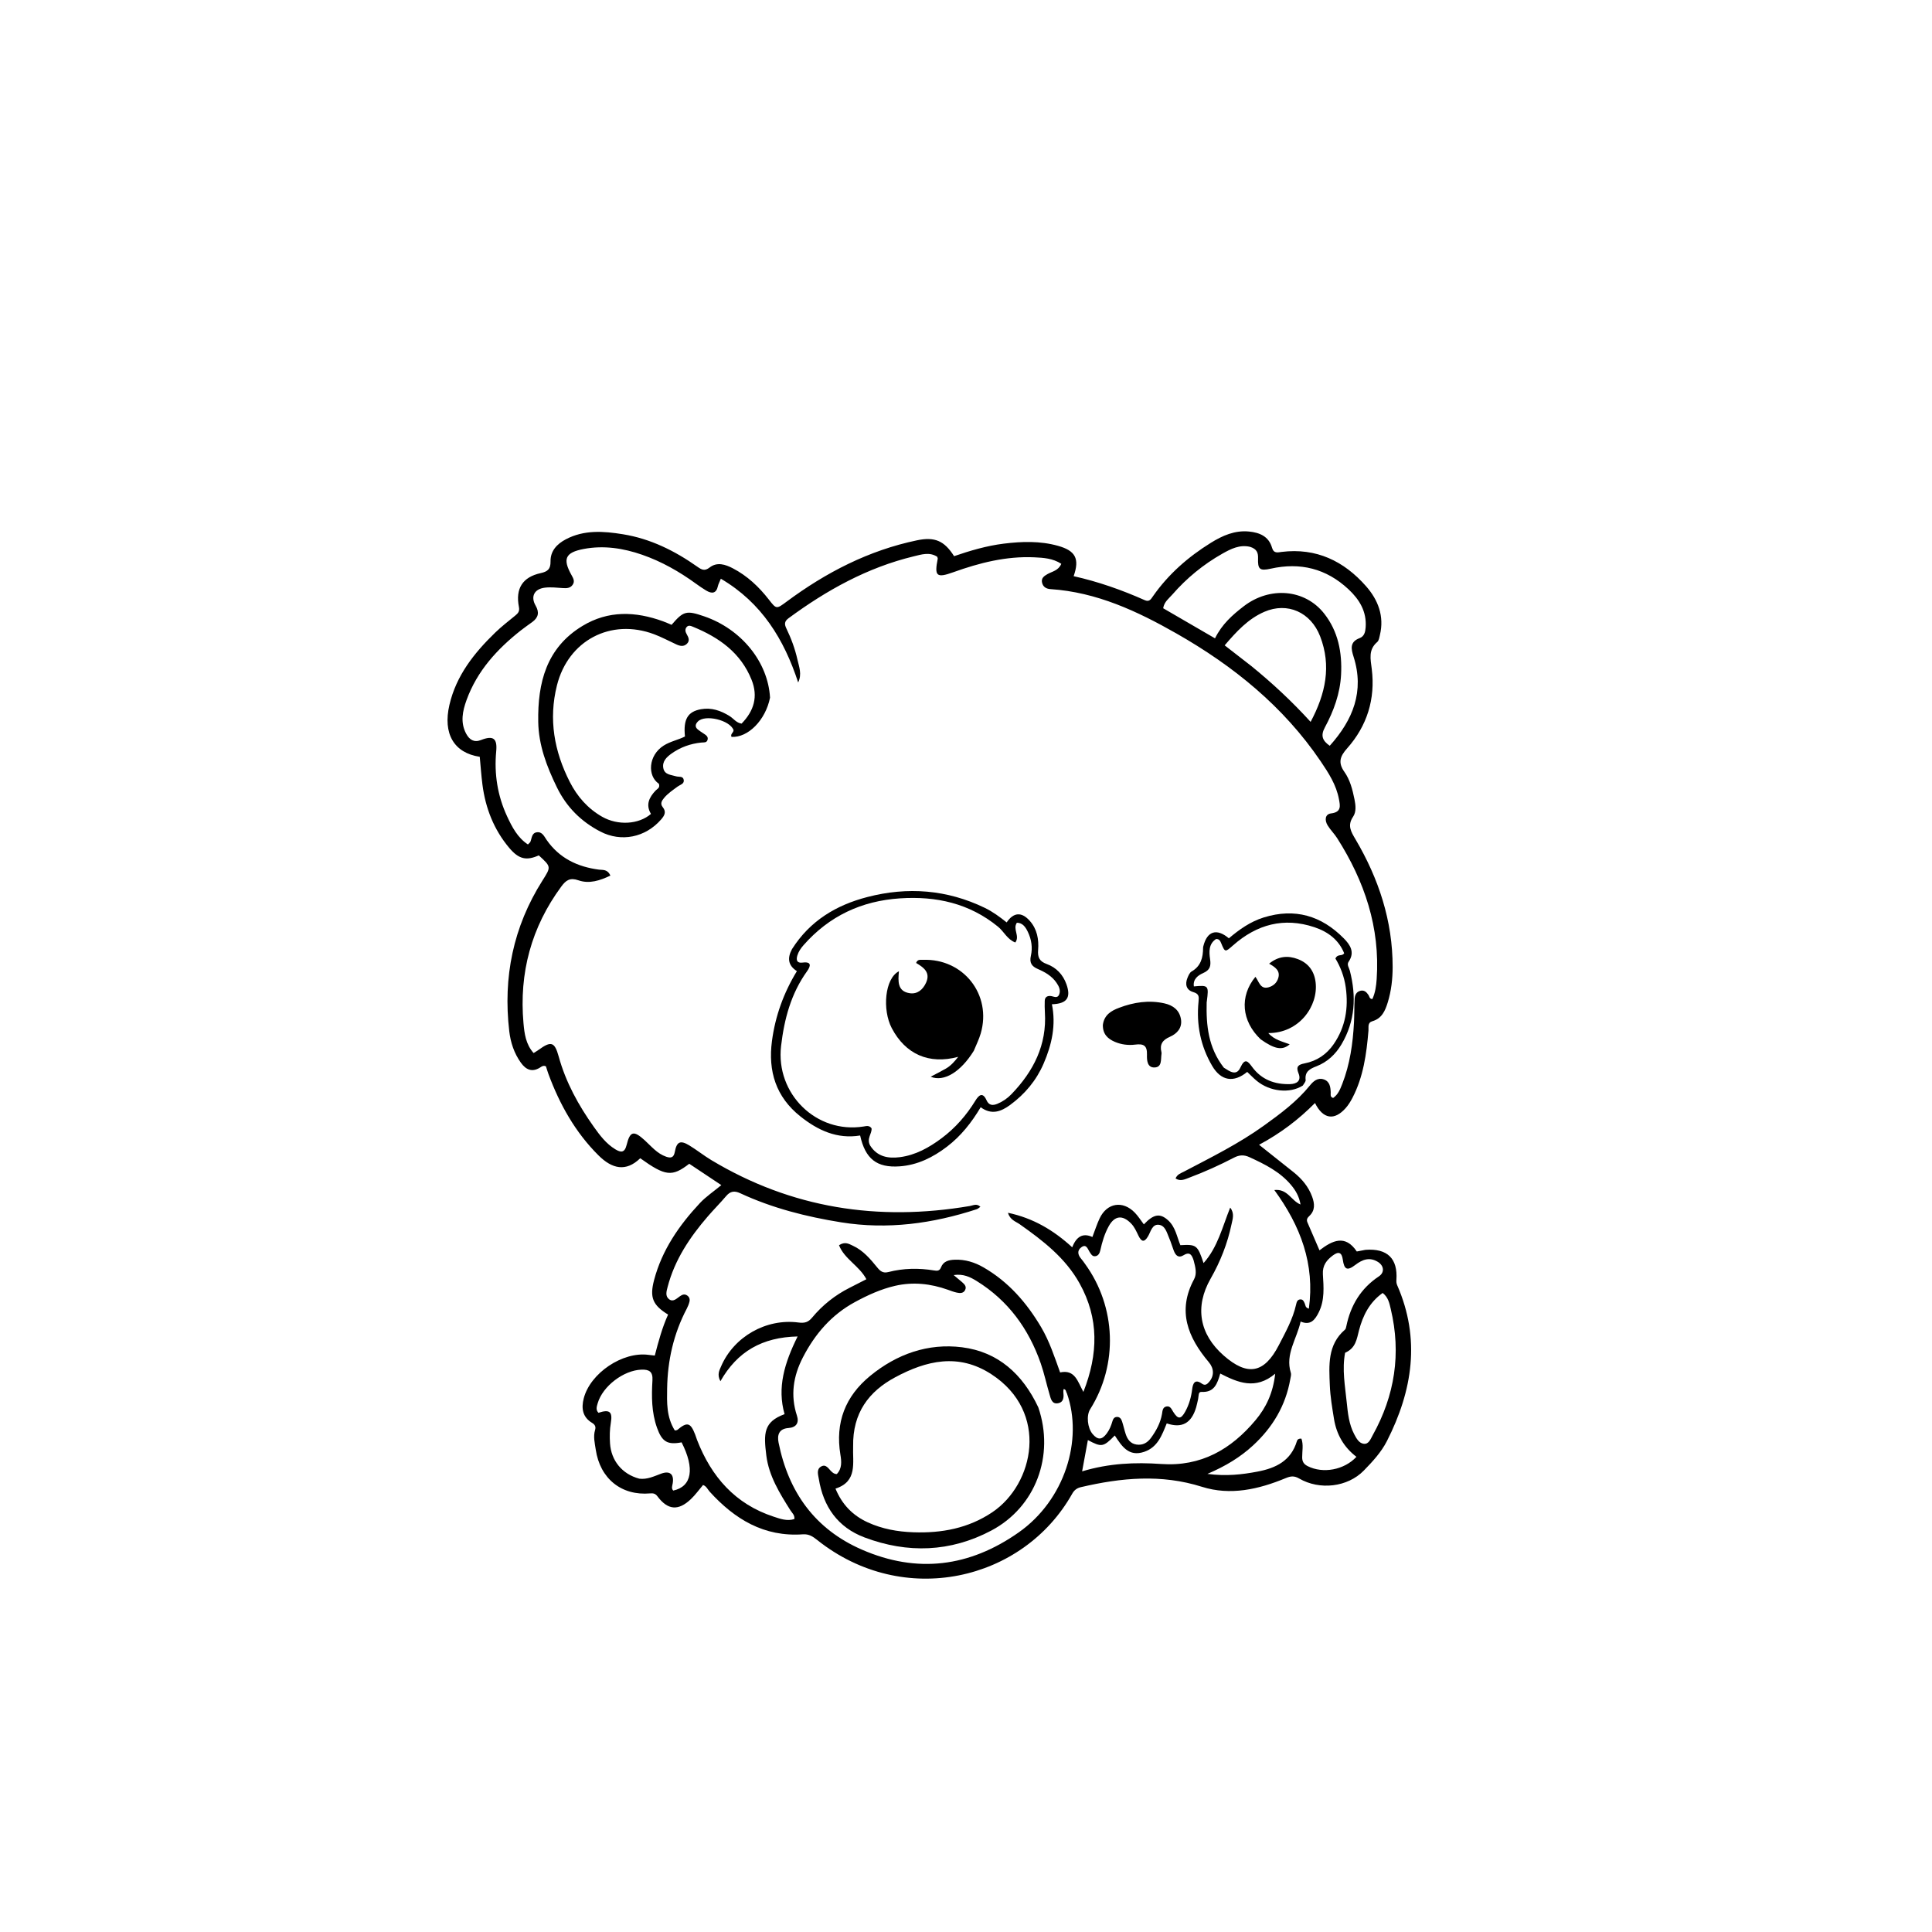 <svg version="1.1" id="Layer_1" xmlns="http://www.w3.org/2000/svg" xmlns:xlink="http://www.w3.org/1999/xlink" x="0px" y="0px"
	 width="100%" viewBox="0 0 1024 1024" enable-background="new 0 0 1024 1024" xml:space="preserve">
<path fill="#000000" opacity="1" stroke="none" 
	d="
M723.754,662.435 
	C735.365,661.582 740.889,667.07 740.127,678.309 
	C740.057,679.341 740.115,680.221 740.537,681.184 
	C752.996,709.634 748.7,737.038 735.121,763.749 
	C732.089,769.714 727.458,774.71 722.845,779.435 
	C714.227,788.261 699.421,789.937 688.588,783.648 
	C685.878,782.075 684.04,782.365 681.347,783.482 
	C667.073,789.4 652.103,792.793 637.067,788.038 
	C615.456,781.203 594.265,783.234 572.886,788.224 
	C570.779,788.716 569.37,789.794 568.308,791.685 
	C542.32,837.958 478.922,852.726 433.145,816.236 
	C430.885,814.434 428.768,812.987 425.565,813.219 
	C405.002,814.706 389.392,805.212 376.139,790.607 
	C375.053,789.409 374.449,787.702 372.631,787.082 
	C370.485,789.603 368.553,792.327 366.175,794.58 
	C359.486,800.914 353.929,800.409 348.45,793.068 
	C347.365,791.614 346.219,791.388 344.606,791.53 
	C329.395,792.868 318.027,783.742 315.75,768.278 
	C315.246,764.853 314.343,761.409 315.412,757.881 
	C315.876,756.352 315.479,755.143 313.839,754.163 
	C308.756,751.125 308.019,746.438 309.405,741.117 
	C312.885,727.759 329.998,716.273 343.687,718.098 
	C344.654,718.227 345.626,718.319 347.055,718.48 
	C348.998,710.984 350.977,703.644 354.1,696.756 
	C345.964,691.753 344.23,687.726 346.685,678.425 
	C350.879,662.54 359.94,649.438 370.982,637.637 
	C374.125,634.279 378.061,631.662 382.318,628.138 
	C375.434,623.553 370.366,620.179 365.317,616.816 
	C356.207,623.862 352.679,623.457 339.342,613.898 
	C331.771,621.225 324.461,619.585 317.172,612.334 
	C304.955,600.178 296.642,585.379 290.686,569.252 
	C290.172,567.858 289.759,566.426 289.358,565.192 
	C288.021,564.552 287.164,565.222 286.365,565.739 
	C282.049,568.528 278.742,566.98 276.082,563.269 
	C272.507,558.281 270.615,552.535 269.915,546.55 
	C266.574,517.963 272,491.234 287.476,466.773 
	C292.143,459.397 292.228,459.451 285.566,453.371 
	C279.041,456.272 275.017,455.465 269.928,449.423 
	C261.769,439.736 257.309,428.356 255.704,415.856 
	C255.073,410.944 254.74,405.994 254.277,401.116 
	C240.578,399.043 234.663,388.883 238.203,373.603 
	C241.811,358.032 251.304,346.115 262.443,335.314 
	C265.783,332.075 269.496,329.215 273.103,326.26 
	C274.594,325.039 275.495,324.041 275.038,321.711 
	C273.122,311.934 276.966,305.858 286.575,303.763 
	C290.328,302.944 291.861,301.578 291.795,297.555 
	C291.704,292.003 295.19,288.335 299.874,285.859 
	C309.569,280.733 319.87,281.502 330.152,283.164 
	C344.761,285.525 357.674,291.953 369.644,300.398 
	C371.884,301.978 373.461,302.853 376.138,300.771 
	C380.065,297.717 384.465,299.161 388.402,301.209 
	C396.066,305.197 402.225,310.999 407.505,317.786 
	C411.521,322.949 411.52,322.895 416.964,318.857 
	C437.806,303.397 460.448,291.714 486.035,286.374 
	C495.46,284.407 500.51,286.634 505.684,294.78 
	C514.187,291.863 522.929,289.265 532.017,288.146 
	C541.658,286.958 551.278,286.65 560.753,289.298 
	C570.057,291.898 572.298,296.145 569.053,305.382 
	C582.091,308.294 594.611,312.698 606.773,318.112 
	C609.173,319.18 610.024,317.556 611.099,316.016 
	C619.241,304.352 629.723,295.19 641.732,287.731 
	C647.893,283.904 654.439,280.992 661.963,281.719 
	C667.598,282.263 672.485,284.286 674.188,290.271 
	C675.115,293.528 677.303,292.768 679.313,292.521 
	C697.624,290.271 712.285,297.333 724.05,310.721 
	C730.413,317.961 733.782,326.608 731.376,336.59 
	C731.067,337.871 730.853,339.514 729.975,340.265 
	C725.168,344.38 726.401,349.249 727.065,354.624 
	C729.022,370.48 724.599,384.751 713.961,396.695 
	C710.212,400.904 709.098,404.233 712.573,409.138 
	C715.559,413.352 716.85,418.489 717.889,423.581 
	C718.537,426.76 718.934,430.269 717.18,432.855 
	C714.025,437.508 716.033,440.764 718.421,444.812 
	C730.729,465.676 738.151,488.07 738.128,512.536 
	C738.122,518.861 737.421,525.172 735.541,531.278 
	C734.181,535.695 732.433,539.799 727.434,541.252 
	C724.685,542.051 725.475,544.359 725.317,546.233 
	C724.28,558.557 722.635,570.741 716.814,581.911 
	C715.821,583.817 714.657,585.705 713.238,587.305 
	C707.26,594.048 701.244,593.229 696.973,584.623 
	C688.305,593.367 678.714,600.659 667.336,606.751 
	C673.833,611.909 679.766,616.581 685.655,621.308 
	C690.013,624.806 693.544,628.987 695.472,634.301 
	C696.777,637.895 697.16,641.51 693.997,644.47 
	C692.908,645.489 692.32,646.422 692.983,647.929 
	C695.048,652.62 697.05,657.338 699.357,662.697 
	C706.19,657.486 712.967,654.123 719.128,663.316 
	C720.478,663.065 721.925,662.795 723.754,662.435 
M357.667,758.177 
	C358.136,758.071 358.729,758.112 359.055,757.837 
	C364.217,753.484 366.003,753.958 368.476,760.407 
	C368.834,761.339 369.107,762.303 369.468,763.234 
	C377.035,782.707 389.667,797.181 410.006,803.851 
	C413.508,804.999 417.183,806.389 421.039,805.12 
	C421.276,802.957 419.803,801.871 418.95,800.52 
	C413.232,791.471 407.52,782.271 406.169,771.478 
	C404.696,759.713 404.671,753.646 415.835,749.529 
	C411.832,735.489 415.763,722.431 422.752,708.352 
	C404.027,708.765 390.86,716.25 381.834,732.076 
	C379.95,728.559 381.284,726.303 382.22,724.134 
	C388.98,708.482 406.064,698.702 423.198,700.957 
	C426.408,701.379 428.353,700.871 430.45,698.346 
	C435.929,691.749 442.567,686.469 450.259,682.58 
	C453.193,681.096 456.116,679.592 459.195,678.02 
	C455.465,670.904 447.566,667.351 444.695,659.997 
	C447.869,657.899 449.971,659.305 452.024,660.248 
	C457.497,662.762 461.279,667.26 464.964,671.786 
	C466.563,673.751 468,674.949 470.84,674.216 
	C478.837,672.154 486.968,672.028 495.113,673.368 
	C496.713,673.632 498.01,673.65 498.736,671.764 
	C500.014,668.443 502.876,667.793 506.048,667.674 
	C511.56,667.467 516.612,669.043 521.294,671.746 
	C534.488,679.366 544.138,690.43 551.809,703.411 
	C556.232,710.896 558.896,719.126 561.884,727.418 
	C569.794,725.727 571.17,732.209 574.22,737.753 
	C582.142,717.609 582.502,698.745 572.214,680.248 
	C564.691,666.722 552.831,657.597 540.51,648.904 
	C538.345,647.377 535.315,646.607 534.257,642.804 
	C547.53,645.607 558.331,651.959 568.303,661.098 
	C570.466,655.455 573.906,653.311 578.994,655.632 
	C580.417,651.925 581.416,648.739 582.831,645.75 
	C586.737,637.498 595.114,636.149 601.49,642.746 
	C603.284,644.603 604.673,646.852 606.269,648.95 
	C611.487,643.414 614.859,642.894 619.156,646.813 
	C623.033,650.349 623.771,655.504 625.624,659.968 
	C634.153,659.476 634.736,659.936 637.914,669.463 
	C645.421,661.092 647.93,650.2 652.03,640.039 
	C654.435,643.196 653.315,646.115 652.727,648.921 
	C650.593,659.101 646.825,668.648 641.659,677.703 
	C633.13,692.653 635.67,707.104 648.56,718.44 
	C661.184,729.541 670.074,727.964 677.781,713.015 
	C681.359,706.075 685.227,699.222 686.95,691.469 
	C687.235,690.188 687.606,688.707 689.33,688.707 
	C690.738,688.708 691.118,689.924 691.607,691.02 
	C691.973,691.839 691.747,693.055 693.719,693.621 
	C696.992,670.059 689.35,649.804 675.419,630.739 
	C682.531,629.955 684.356,636.458 689.314,638.405 
	C688.564,634.108 686.742,631.013 684.392,628.185 
	C678.455,621.038 670.396,617.077 662.184,613.299 
	C659.352,611.997 656.858,612.115 654.111,613.543 
	C646.422,617.539 638.526,621.108 630.411,624.154 
	C628.103,625.02 625.656,626.324 623.067,624.61 
	C623.983,622.367 625.87,621.849 627.447,621.021 
	C641.9,613.432 656.55,606.204 669.863,596.622 
	C678.668,590.284 687.355,583.857 694.261,575.335 
	C696.063,573.11 698.349,571.048 701.544,572.079 
	C704.786,573.126 705.204,576.032 705.305,579.005 
	C705.341,580.042 704.846,581.424 706.593,581.937 
	C709.173,580.183 710.304,577.369 711.383,574.618 
	C715.496,564.123 717.043,553.11 717.643,541.937 
	C717.866,537.78 717.756,533.605 717.98,529.449 
	C718.081,527.579 718.787,525.785 720.865,525.185 
	C722.993,524.572 724.274,525.775 725.367,527.444 
	C725.854,528.188 725.83,529.495 727.386,529.511 
	C728.929,526.177 729.416,522.571 729.665,518.943 
	C731.54,491.591 723.234,467.066 708.758,444.295 
	C707.248,441.919 705.172,439.9 703.695,437.507 
	C702.073,434.878 702.154,431.531 705.51,431.124 
	C711.153,430.439 710.29,426.951 709.668,423.574 
	C708.276,416.03 704.181,409.695 699.966,403.479 
	C680.266,374.421 653.71,352.943 623.581,335.779 
	C602.837,323.962 581.25,313.854 556.793,312.246 
	C554.609,312.103 552.905,311.17 552.336,308.919 
	C551.715,306.467 553.336,305.336 555.187,304.282 
	C557.682,302.864 560.958,302.481 562.509,298.834 
	C558.04,295.919 553.053,295.609 548.175,295.389 
	C533.279,294.715 519.148,298.311 505.249,303.303 
	C496.331,306.505 495.185,305.37 497.014,296.149 
	C497.071,295.863 496.858,295.522 496.738,295.089 
	C492.672,292.454 488.385,293.881 484.264,294.877 
	C459.718,300.81 438.152,312.804 417.986,327.647 
	C415.739,329.301 415.669,330.78 416.791,333.098 
	C419.336,338.353 421.37,343.849 422.645,349.538 
	C423.512,353.403 425.167,357.354 423.043,361.717 
	C415.562,338.856 403.744,319.482 382.061,306.735 
	C381.236,308.771 380.729,309.645 380.527,310.585 
	C379.656,314.637 377.311,314.814 374.272,312.99 
	C372.417,311.877 370.629,310.643 368.878,309.371 
	C360.069,302.969 350.689,297.629 340.376,294.039 
	C330.31,290.535 319.931,288.965 309.421,290.955 
	C299.526,292.829 298.146,296.258 302.89,304.759 
	C303.803,306.396 304.793,308.02 303.574,309.867 
	C302.294,311.808 300.33,311.831 298.234,311.69 
	C295.085,311.479 291.874,311.098 288.774,311.477 
	C283.169,312.162 281.128,316.186 283.894,321.002 
	C285.959,324.598 285.36,327.293 282.168,329.647 
	C280.157,331.13 278.085,332.535 276.123,334.079 
	C263.495,344.023 252.895,355.604 247.298,370.995 
	C245.171,376.845 243.875,382.914 247.09,388.899 
	C248.782,392.047 251.246,393.686 254.908,392.242 
	C261.419,389.677 263.65,391.329 263.003,398.164 
	C261.866,410.17 263.703,421.768 268.772,432.675 
	C271.377,438.281 274.28,443.942 279.811,447.588 
	C280.492,446.856 280.959,446.557 281.129,446.137 
	C281.913,444.206 281.792,441.502 284.532,441.129 
	C287.4,440.739 288.432,443.321 289.717,445.167 
	C296.473,454.87 306.078,459.45 317.495,460.93 
	C319.487,461.189 321.946,460.578 323.518,464.085 
	C318.006,466.696 312.391,468.603 306.554,466.572 
	C302.096,465.02 299.948,466.556 297.506,469.872 
	C281.584,491.491 275.094,515.712 277.458,542.313 
	C277.946,547.807 278.677,553.513 282.817,558.134 
	C283.855,557.478 284.715,556.997 285.507,556.423 
	C292.065,551.666 293.965,552.134 296.123,559.98 
	C299.895,573.689 306.632,585.854 314.784,597.325 
	C317.969,601.807 321.302,606.217 326.125,609.146 
	C329.09,610.946 331.077,611.098 332.129,606.814 
	C333.935,599.462 335.922,599.107 341.655,604.324 
	C345.205,607.554 348.271,611.42 353.057,613.071 
	C355.598,613.947 357.106,613.59 357.662,610.545 
	C358.664,605.055 360.605,604.195 365.41,607.129 
	C369.384,609.555 373.045,612.496 377.036,614.892 
	C419.591,640.439 465.456,647.453 514.023,639.21 
	C515.782,638.911 517.68,637.704 519.628,639.627 
	C518.8,640.192 518.311,640.709 517.717,640.903 
	C494.286,648.55 470.43,651.809 445.867,647.869 
	C427.385,644.903 409.357,640.354 392.321,632.428 
	C389.274,631.011 387.072,631.34 384.885,633.924 
	C381.767,637.609 378.333,641.025 375.18,644.682 
	C365.628,655.757 357.59,667.717 353.852,682.111 
	C353.263,684.379 352.455,686.96 354.628,688.617 
	C356.815,690.285 358.618,688.24 360.358,687.05 
	C361.514,686.259 362.673,685.695 364.043,686.523 
	C365.369,687.323 365.765,688.588 365.419,689.971 
	C365.1,691.246 364.595,692.505 363.981,693.67 
	C356.999,706.912 353.814,721.19 353.593,735.978 
	C353.484,743.307 353.179,751.007 357.667,758.177 
M565.48,738.468 
	C564.918,737.754 565.188,736.43 563.746,736.219 
	C563.687,736.728 563.546,737.203 563.592,737.66 
	C563.853,740.254 563.973,743.124 560.826,743.735 
	C557.456,744.389 556.932,741.254 556.241,738.927 
	C554.633,733.511 553.472,727.948 551.617,722.622 
	C545.228,704.277 534.343,689.303 517.656,678.967 
	C514.282,676.877 510.604,675.046 505.457,675.816 
	C507.373,677.419 508.641,678.446 509.869,679.517 
	C511.151,680.636 512.472,681.87 511.522,683.754 
	C510.594,685.594 508.761,685.458 507.119,685.107 
	C505.501,684.761 503.937,684.143 502.37,683.587 
	C493.229,680.345 483.915,679.317 474.387,681.521 
	C466.864,683.26 459.91,686.452 453.154,690.108 
	C440.7,696.848 431.939,707.054 425.529,719.484 
	C420.43,729.374 418.856,739.553 422.404,750.364 
	C423.618,754.065 422.082,756.581 417.914,756.88 
	C412.866,757.244 411.843,760.564 412.656,764.617 
	C417.911,790.812 431.901,810.464 456.725,821.3 
	C486.061,834.105 513.851,830.551 539.925,812.215 
	C564.273,795.094 574.204,763.266 565.48,738.468 
M632.658,668.056 
	C631.798,665.444 630.789,663.178 627.396,665.256 
	C624.519,667.018 623.084,665.334 622.121,662.865 
	C621.276,660.697 620.654,658.436 619.726,656.306 
	C618.479,653.444 617.649,649.541 614.19,649.16 
	C610.65,648.771 609.939,652.8 608.491,655.263 
	C606.379,658.858 604.878,657.999 603.371,654.875 
	C602.289,652.632 601.309,650.336 599.522,648.492 
	C594.944,643.766 590.736,644.276 587.598,650.016 
	C585.421,653.997 584.155,658.295 583.186,662.705 
	C582.856,664.208 582.14,665.679 580.403,665.832 
	C578.869,665.968 578.218,664.638 577.478,663.488 
	C576.484,661.944 575.789,659.152 573.16,661.061 
	C570.831,662.751 571.199,665.032 573.009,667.13 
	C573.769,668.011 574.431,668.977 575.115,669.921 
	C591.642,692.718 592.701,723.233 577.791,746.957 
	C575.718,750.255 576.361,756.781 579.079,760.034 
	C581.837,763.334 584.071,763.228 586.67,759.671 
	C588.065,757.762 588.942,755.609 589.589,753.356 
	C589.932,752.162 590.478,751.133 591.839,751.014 
	C593.468,750.872 594.268,752.038 594.698,753.33 
	C595.43,755.535 595.899,757.827 596.626,760.033 
	C597.557,762.857 599.136,765.156 602.359,765.64 
	C605.687,766.139 608.185,764.674 610.08,762.064 
	C612.842,758.258 615.046,754.2 615.876,749.48 
	C616.151,747.911 616.146,745.88 618.207,745.465 
	C620.286,745.047 620.936,746.88 621.817,748.286 
	C624.353,752.336 625.92,752.345 628.248,748.093 
	C630.257,744.423 631.372,740.438 631.884,736.244 
	C632.248,733.262 633.317,730.697 637.014,733.357 
	C638.685,734.559 639.746,733.742 640.824,732.498 
	C643.632,729.257 643.505,725.313 640.692,721.979 
	C629.635,708.872 623.836,694.819 632.857,678.078 
	C634.462,675.1 633.676,671.905 632.658,668.056 
M689.779,762.5 
	C690.931,765.753 690.173,769.101 690.182,772.398 
	C690.188,774.697 691.028,776.038 693.085,777.08 
	C701.133,781.159 712.353,779.194 718.942,772.148 
	C712.283,767.087 708.375,760.263 707.048,752.075 
	C706.092,746.173 705.072,740.23 704.835,734.276 
	C704.413,723.684 703.519,712.788 712.856,704.754 
	C713.297,704.374 713.448,703.568 713.58,702.929 
	C715.862,691.85 721.243,682.88 730.837,676.499 
	C734.006,674.392 733.517,670.779 730.262,668.802 
	C725.849,666.121 722.065,667.583 718.338,670.435 
	C714.059,673.709 712.457,672.968 711.712,667.633 
	C711.186,663.862 709.567,663.091 706.472,665.39 
	C703.173,667.84 700.88,670.673 701.159,675.394 
	C701.559,682.157 702.183,689.077 698.989,695.517 
	C697.012,699.502 694.635,702.701 689.354,700.447 
	C687.361,709.69 681.086,717.695 684.16,727.589 
	C684.478,728.614 684.072,729.902 683.871,731.045 
	C681.41,745.018 674.555,756.5 664.19,766.065 
	C657.425,772.308 649.706,777.027 639.945,781.196 
	C649.892,782.506 658.165,781.568 666.493,779.985 
	C676.277,778.126 684.222,774.253 687.36,763.918 
	C687.597,763.137 688.073,762.409 689.779,762.5 
M662.576,289.836 
	C657.08,288.538 652.39,290.913 647.916,293.438 
	C637.831,299.129 628.96,306.404 621.348,315.144 
	C619.546,317.214 617.078,318.91 616.503,322.378 
	C625.562,327.639 634.653,332.917 643.979,338.333 
	C647.663,330.839 653.271,325.884 659.245,321.301 
	C673.084,310.683 691.597,312.239 701.794,325.145 
	C709.274,334.612 711.408,345.85 710.796,357.597 
	C710.277,367.566 706.898,376.85 702.207,385.548 
	C699.875,389.872 700.892,392.576 704.794,395.274 
	C717.124,381.539 723.26,366.393 717.409,348.04 
	C716.083,343.88 715.344,340.216 720.621,338.221 
	C723.124,337.275 723.653,334.951 723.829,332.479 
	C724.426,324.079 720.492,317.71 714.681,312.292 
	C702.937,301.342 689.179,297.927 673.533,301.408 
	C667.666,302.714 666.603,301.737 666.793,295.917 
	C666.886,293.086 666.231,290.989 662.576,289.836 
M635.033,741.492 
	C634.693,742.951 634.423,744.431 634.002,745.867 
	C631.505,754.369 626.433,757.163 618.395,754.422 
	C615.873,760.576 613.691,767.027 606.471,769.492 
	C598.199,772.315 594.538,766.444 590.854,760.838 
	C584.766,767.009 583.908,767.154 576.595,763.268 
	C575.61,768.619 574.647,773.852 573.543,779.851 
	C587.842,775.54 601.66,774.974 615.462,775.944 
	C636.568,777.427 652.492,768.197 665.453,752.725 
	C671.014,746.087 674.744,738.359 675.885,728.094 
	C665.444,736.842 656.086,732.781 646.76,728.01 
	C645.23,733.365 643.593,738.089 636.94,737.73 
	C634.998,737.625 635.427,739.535 635.033,741.492 
M663.356,353.119 
	C674.38,362.1 684.785,371.759 694.653,382.613 
	C702.627,367.632 705.74,352.944 699.71,337.3 
	C694.763,324.468 682.374,318.969 670.138,324.267 
	C661.5,328.006 655.356,334.742 649.101,342.046 
	C653.933,345.802 658.363,349.246 663.356,353.119 
M338.841,783.732 
	C343.008,784.258 346.617,782.479 350.364,781.088 
	C355.07,779.342 357.377,781.363 356.536,786.284 
	C356.316,787.573 355.721,788.865 356.83,790.039 
	C366.716,787.891 368.359,778.405 361.257,764.474 
	C353.797,765.904 350.887,764.202 348.231,756.757 
	C345.315,748.583 345.309,740.071 345.809,731.601 
	C346.082,726.971 344.084,725.816 340.014,725.941 
	C330.584,726.229 319.414,734.687 316.784,743.763 
	C316.29,745.469 315.639,747.262 317.208,748.809 
	C323.055,746.865 324.761,748.21 323.76,754.085 
	C323.139,757.73 323.085,761.374 323.324,765.024 
	C323.917,774.071 329.669,781.302 338.841,783.732 
M712.932,716.997 
	C711.256,725.813 712.91,734.54 713.793,743.261 
	C714.376,749.018 714.979,754.86 717.741,760.13 
	C718.903,762.349 720.276,764.939 722.829,765.237 
	C725.509,765.55 726.472,762.643 727.555,760.7 
	C739.293,739.647 742.737,717.354 737.134,693.823 
	C736.429,690.863 735.867,687.645 732.849,685.3 
	C725.844,690.238 722.33,697.344 720.312,705.072 
	C719.078,709.796 718.621,714.49 712.932,716.997 
z"/>
<path fill="#000000" opacity="1" stroke="none" 
	d="
M408.134,369.792 
	C405.708,381.799 396.448,391.043 387.727,390.568 
	C386.914,389.021 388.895,388.295 388.79,386.956 
	C386.858,381.652 373.652,378.497 369.867,382.435 
	C368.486,383.872 368.229,385.326 369.92,386.693 
	C370.824,387.423 371.811,388.052 372.78,388.696 
	C374.041,389.534 375.538,390.335 375.013,392.159 
	C374.539,393.806 372.975,393.434 371.66,393.57 
	C365.926,394.165 360.615,396.06 355.925,399.403 
	C353.316,401.263 350.842,403.615 351.589,407.226 
	C352.305,410.682 355.69,410.648 358.331,411.463 
	C359.806,411.918 362.089,411.154 362.407,413.442 
	C362.696,415.522 360.498,415.902 359.225,416.845 
	C356.683,418.727 354.021,420.467 351.975,422.929 
	C350.754,424.399 349.767,425.96 351.283,427.831 
	C353.352,430.383 352.128,432.365 350.327,434.419 
	C342.033,443.881 329.281,446.495 318.187,440.74 
	C307.992,435.451 300.276,427.765 295.169,417.305 
	C289.779,406.267 285.472,394.961 285.275,382.558 
	C284.948,361.949 289.548,343.38 308.688,331.774 
	C322.414,323.451 336.844,324.001 351.448,329.316 
	C352.994,329.879 354.496,330.565 355.951,331.166 
	C362.259,323.813 363.797,323.426 373.243,326.673 
	C392.872,333.418 407.075,350.783 408.134,369.792 
M349.214,415.413 
	C343.072,411.287 343.543,400.387 351.764,395.171 
	C355.299,392.929 359.464,392.179 363.045,390.353 
	C362.105,381.237 364.485,377.148 371.586,375.891 
	C377.107,374.913 382.066,376.642 386.749,379.567 
	C388.807,380.853 390.264,383.143 393.052,383.531 
	C399.603,376.821 401.925,369.202 398.347,360.289 
	C392.601,345.975 381.141,337.889 367.478,332.279 
	C366.286,331.79 364.879,331.081 363.826,332.476 
	C362.911,333.689 363.318,335.013 364.016,336.222 
	C364.98,337.891 365.729,339.611 364.069,341.224 
	C362.37,342.874 360.404,342.43 358.5,341.561 
	C354.568,339.764 350.746,337.68 346.709,336.165 
	C323.711,327.536 301.168,339.446 295.19,363.275 
	C290.678,381.259 293.754,398.3 302.04,414.508 
	C305.955,422.166 311.537,428.571 319.173,432.907 
	C327.462,437.614 338.489,437.033 345.029,431.387 
	C342.135,426.586 344.021,422.627 347.542,418.949 
	C348.384,418.069 349.983,417.578 349.214,415.413 
z"/>
<path fill="#000000" opacity="1" stroke="none" 
	d="
M419.775,503.051 
	C429.332,487.979 443.258,479.702 459.729,475.436 
	C481.085,469.904 501.915,471.498 521.935,481.17 
	C526.159,483.21 529.901,485.982 533.551,488.894 
	C537.204,483.508 541.459,483.175 545.815,488.082 
	C549.706,492.467 550.67,497.9 550.226,503.503 
	C549.923,507.329 550.844,509.525 554.784,510.947 
	C559.803,512.757 563.425,516.543 565.25,521.711 
	C567.751,528.796 565.507,532.025 557.53,532.275 
	C559.785,543.261 557.506,553.625 553.156,563.694 
	C549.289,572.644 543.267,579.823 535.481,585.577 
	C530.621,589.169 525.535,591.115 519.785,586.855 
	C514.929,595.015 509.296,602.141 501.898,607.779 
	C494.454,613.453 486.298,617.501 476.9,618.183 
	C464.695,619.07 458.622,614.224 455.891,601.837 
	C443.701,603.829 433.546,599.135 424.241,591.739 
	C411.23,581.397 407.03,567.739 409.157,551.742 
	C410.908,538.568 415.319,526.279 422.371,514.727 
	C417.664,511.683 417.21,507.829 419.775,503.051 
M461.206,607.177 
	C464.942,613.083 470.723,614.133 476.945,613.323 
	C485.254,612.241 492.396,608.267 499.016,603.327 
	C506.319,597.877 512.202,591.15 516.966,583.382 
	C518.643,580.649 520.762,578.44 522.884,583.152 
	C524.148,585.96 526.196,586.051 528.671,585.022 
	C531.487,583.851 533.966,582.134 536.054,579.97 
	C547.744,567.856 554.919,553.871 553.811,536.506 
	C553.684,534.514 553.679,532.509 553.736,530.513 
	C553.787,528.716 554.758,527.82 556.629,527.883 
	C558.289,527.939 560.427,529.576 561.415,527.006 
	C562.258,524.811 561.244,522.758 559.99,520.918 
	C557.543,517.326 553.923,515.253 550.073,513.588 
	C546.869,512.202 545.522,510.349 546.387,506.59 
	C547.372,502.313 546.716,497.942 544.781,493.916 
	C543.564,491.383 542.033,489.096 538.969,489.063 
	C536.614,492.531 540.697,496.035 538.137,499.536 
	C533.849,497.904 532.124,493.742 528.986,491.177 
	C513.778,478.75 496.205,474.889 477.048,476.146 
	C456.603,477.488 439.473,485.51 425.897,500.951 
	C424.446,502.602 423.205,504.397 422.591,506.489 
	C421.923,508.771 422.282,510.599 425.358,510.195 
	C430.279,509.548 429.72,512.039 427.771,514.753 
	C419.25,526.614 415.668,540.093 413.991,554.367 
	C411.009,579.738 432.732,601.067 457.747,597.063 
	C459.21,596.828 460.71,596.356 461.94,598.016 
	C462.268,600.842 459.135,603.414 461.206,607.177 
z"/>
<path fill="#000000" opacity="1" stroke="none" 
	d="
M690.504,575.378 
	C683.596,579.779 672.986,578.576 666.072,572.847 
	C664.3,571.379 662.706,569.697 661.046,568.128 
	C653.899,574.006 647.177,572.953 642.471,564.934 
	C636.315,554.442 634.026,542.972 635.249,530.901 
	C635.522,528.199 635.55,526.738 632.432,525.823 
	C628.714,524.733 627.972,521.639 629.429,518.174 
	C629.934,516.971 630.569,515.482 631.589,514.896 
	C636.501,512.071 637.633,507.57 637.657,502.45 
	C637.659,502.121 637.725,501.785 637.805,501.464 
	C639.79,493.527 644.857,491.847 651.326,497.326 
	C656.848,492.666 662.73,488.45 669.867,486.248 
	C686.328,481.169 700.35,485.315 712.215,497.327 
	C715.542,500.694 718.278,504.638 714.808,509.722 
	C713.706,511.337 715.046,512.928 715.445,514.481 
	C718.939,528.061 718.318,541.163 711.02,553.508 
	C707.873,558.832 703.494,562.921 697.756,565.149 
	C694.176,566.538 691.493,567.97 692.015,572.432 
	C692.111,573.258 691.224,574.2 690.504,575.378 
M648.646,565.875 
	C651.606,567.761 655.252,570.541 657.4,565.884 
	C659.863,560.543 661.395,562.439 663.707,565.564 
	C668.696,572.31 675.694,574.835 683.776,574.605 
	C687.213,574.507 689.888,572.934 688.236,568.873 
	C686.755,565.235 688.138,564.259 691.515,563.603 
	C697.98,562.346 703.159,558.838 706.911,553.372 
	C713.168,544.256 714.763,534.161 713.283,523.368 
	C712.493,517.603 710.399,512.286 707.795,508.035 
	C709.116,505.294 711.222,507.119 712.437,505.237 
	C709.552,498.091 703.796,493.811 696.65,491.431 
	C680.47,486.042 666.177,489.944 653.608,501.012 
	C649.299,504.805 649.313,504.886 647.194,499.778 
	C646.738,498.679 646.208,497.627 644.539,497.697 
	C640.588,500.266 640.796,504.446 641.367,508.331 
	C641.901,511.97 641.384,514.125 637.669,515.764 
	C635.095,516.9 632.189,518.891 632.772,522.821 
	C640.561,522.107 640.729,522.311 639.635,530.781 
	C639.614,530.946 639.564,531.109 639.56,531.274 
	C639.255,543.435 640.392,555.233 648.646,565.875 
z"/>
<path fill="#000000" opacity="1" stroke="none" 
	d="
M584.535,543.238 
	C585.238,537.785 589.173,535.64 593.205,534.12 
	C600.911,531.213 608.912,529.974 617.138,531.798 
	C621.754,532.822 625.142,535.387 625.93,540.187 
	C626.688,544.808 623.88,547.87 620.006,549.553 
	C616.173,551.219 614.557,553.578 615.589,557.655 
	C615.669,557.969 615.667,558.325 615.618,558.648 
	C615.184,561.473 615.996,565.616 611.979,565.779 
	C607.991,565.941 607.833,561.842 607.917,559.004 
	C608.06,554.192 606.21,553.085 601.635,553.668 
	C598.097,554.118 594.336,553.676 590.883,552.195 
	C587.083,550.565 584.463,548.08 584.535,543.238 
z"/>
<path fill="#000000" opacity="1" stroke="none" 
	d="
M550.323,745.926 
	C559.082,771.516 548.91,798.816 525.371,811.249 
	C503.75,822.67 481.072,823.467 458.246,814.884 
	C444.016,809.534 436.384,798.586 433.986,783.827 
	C433.632,781.645 432.658,778.853 435.064,777.372 
	C437.798,775.688 439.128,778.507 440.764,779.998 
	C441.511,780.679 442.26,781.311 443.538,781.265 
	C446.395,778.289 446.006,774.489 445.429,770.989 
	C442.624,753.985 448.021,740.061 461.174,729.272 
	C475.302,717.684 491.834,711.807 509.917,714.087 
	C529.015,716.495 542.03,728.323 550.323,745.926 
M452.181,766.576 
	C451.821,775.234 454.675,785.176 442.824,789.001 
	C446.32,797.471 451.983,803.233 459.907,806.868 
	C467.601,810.397 475.711,811.848 484.117,812.141 
	C499.099,812.665 513.238,810.042 525.924,801.529 
	C548.052,786.68 556.309,748.412 525.423,728.353 
	C508.019,717.049 491.03,721.098 474.47,729.987 
	C460.462,737.506 451.876,748.898 452.181,766.576 
z"/>
<path fill="#000000" opacity="1" stroke="none" 
	d="
M516.136,556.944 
	C509.22,568.114 500.317,573.621 493.275,570.688 
	C496.167,569.15 498.747,567.85 501.257,566.425 
	C503.893,564.928 505.871,562.714 507.868,560.139 
	C492.346,564.364 479.858,558.702 472.635,544.903 
	C467.579,535.242 468.901,518.642 476.45,514.783 
	C475.975,520.008 475.567,525.475 482.225,526.431 
	C486.278,527.013 489.183,524.478 490.826,520.864 
	C493.335,515.348 489.437,512.7 485.558,510.386 
	C486.32,508.317 487.856,508.785 489.079,508.736 
	C510.609,507.877 525.835,527.221 519.785,547.823 
	C518.9,550.834 517.481,553.688 516.136,556.944 
z"/>
<path fill="#000000" opacity="1" stroke="none" 
	d="
M668.198,550.878 
	C658.005,541.223 656.894,528.081 665.392,517.738 
	C667.289,520.136 667.904,524.474 672.284,523.31 
	C674.771,522.649 676.732,521 677.508,518.377 
	C678.655,514.502 675.97,512.657 672.656,510.771 
	C677.63,506.701 682.683,506.389 687.838,508.329 
	C693.415,510.427 696.599,514.638 697.309,520.691 
	C698.777,533.201 688.62,547.636 672.225,547.55 
	C675.395,551.176 679.614,551.992 683.566,553.508 
	C679.667,556.865 675.632,556.132 668.198,550.878 
z"/>
</svg>